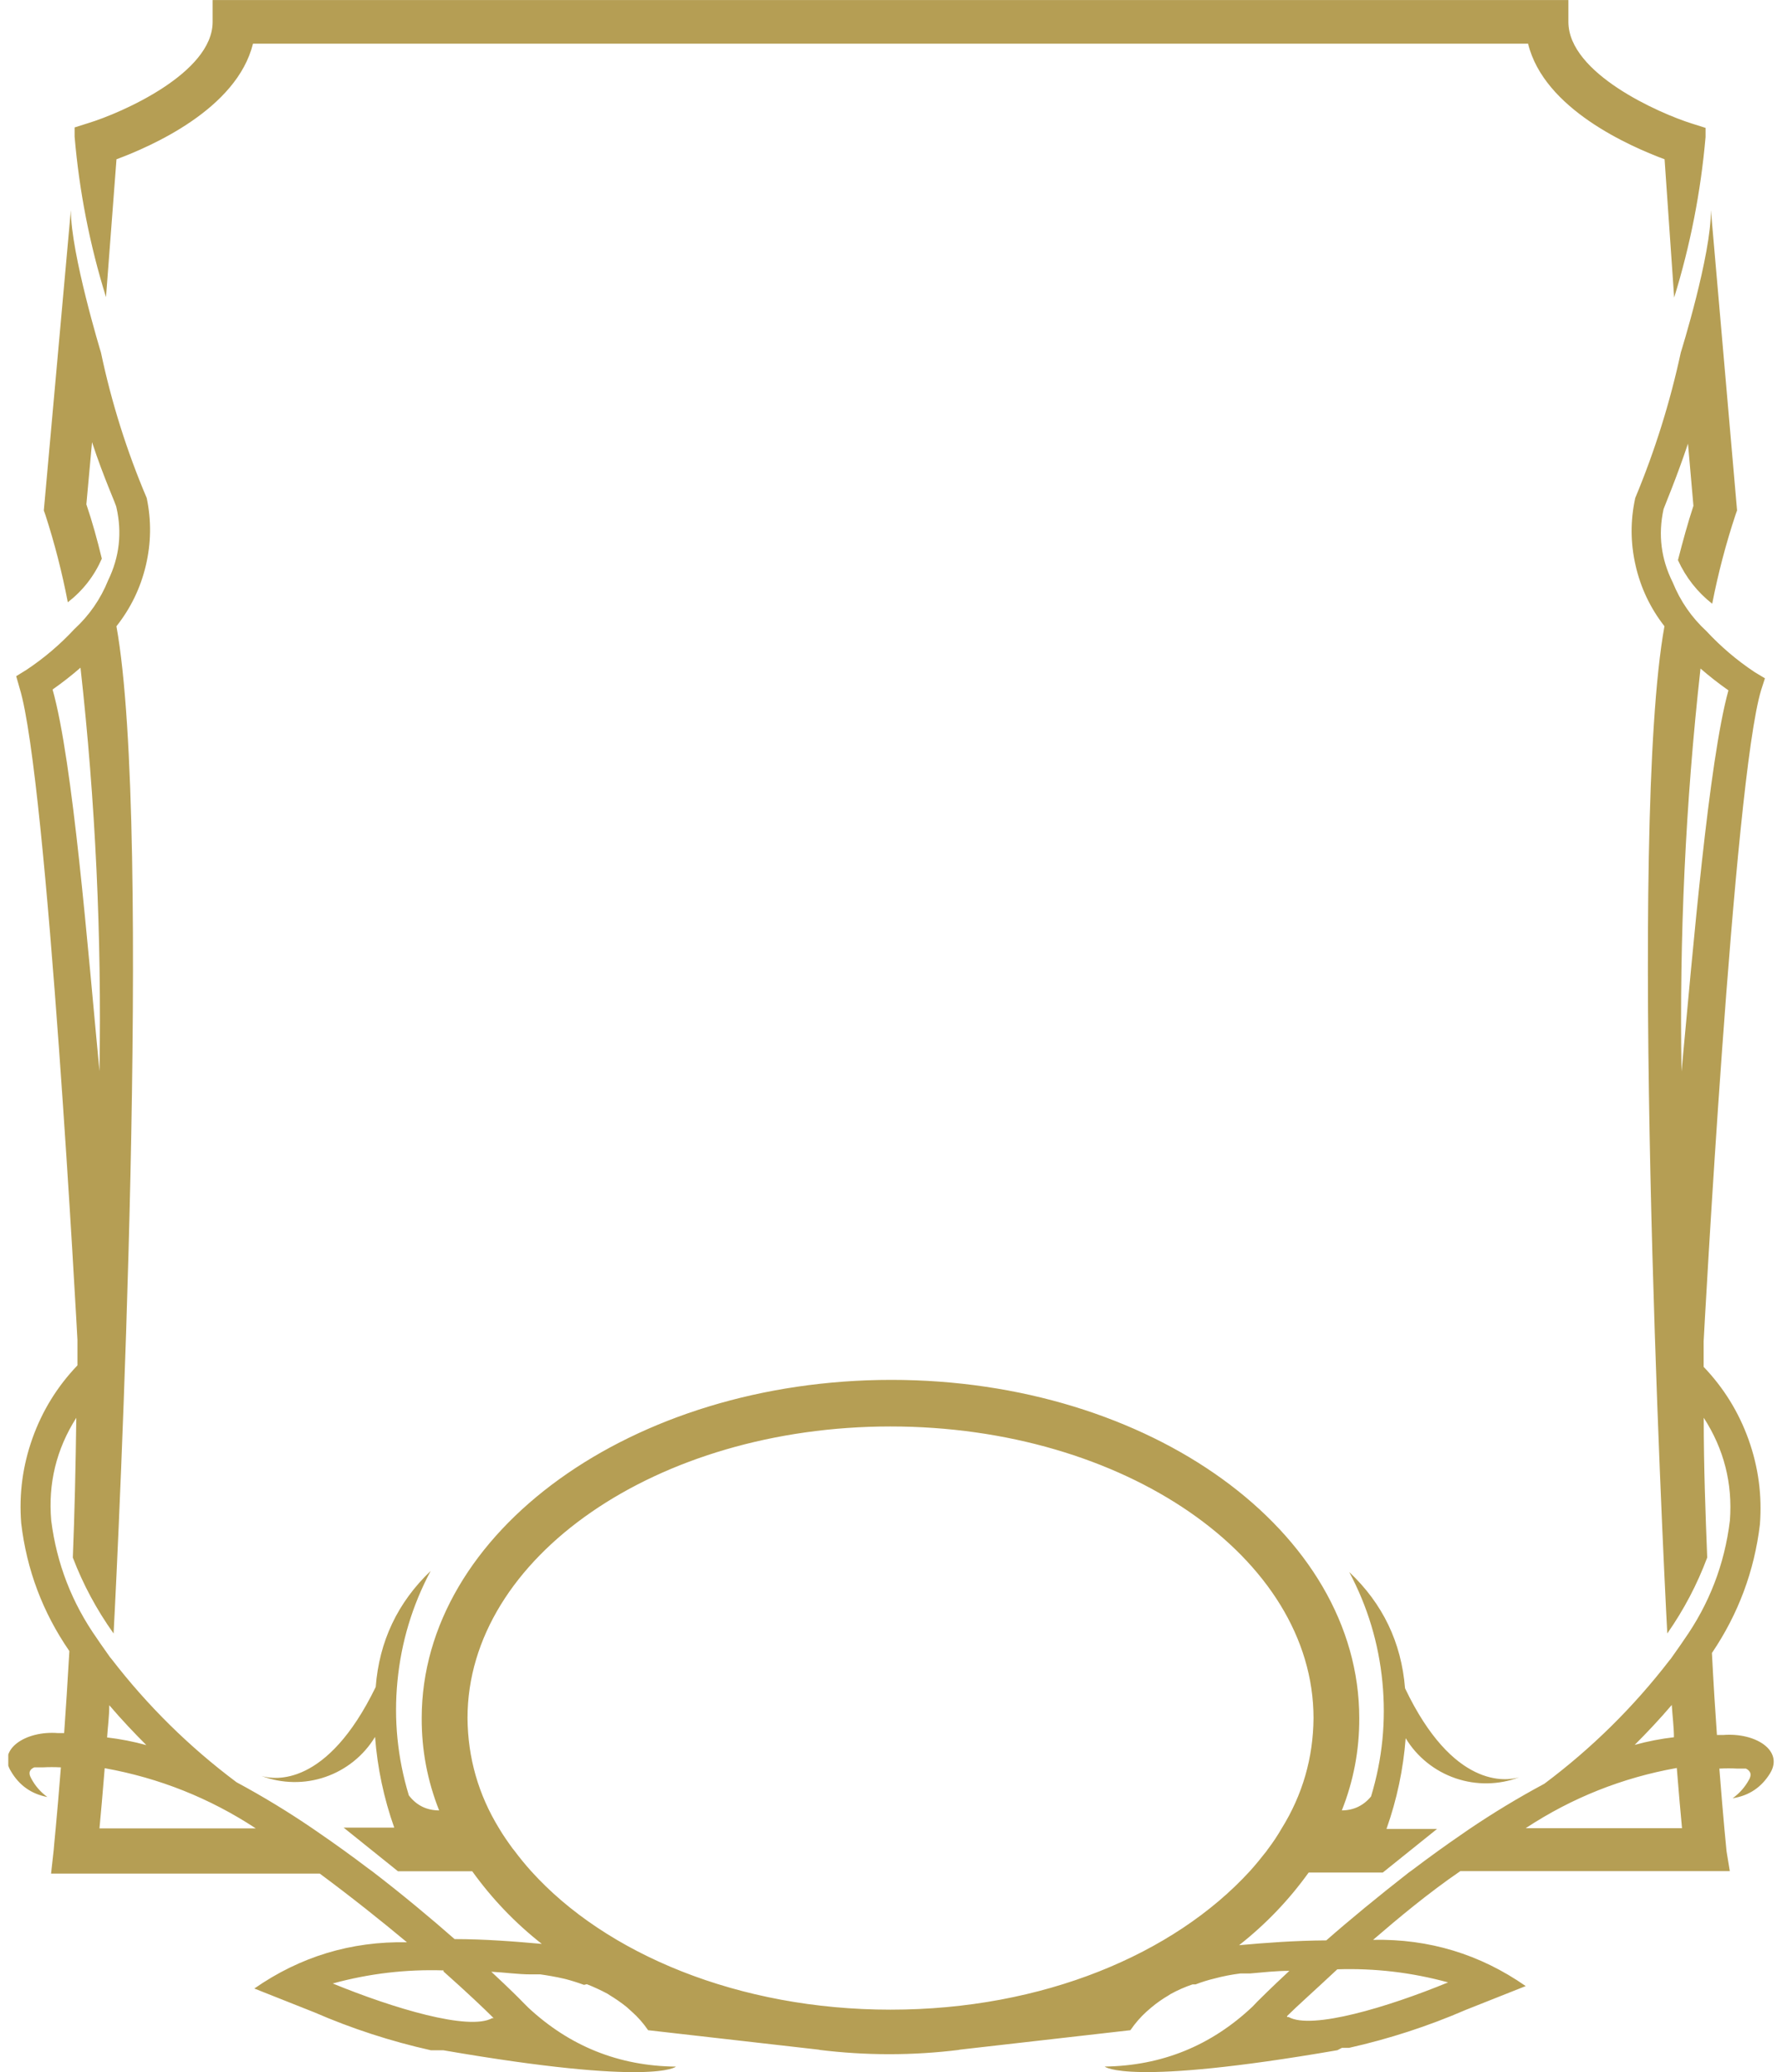 <?xml version="1.0" encoding="utf-8"?>
<!-- Generator: Adobe Illustrator 28.1.0, SVG Export Plug-In . SVG Version: 6.00 Build 0)  -->
<svg version="1.1" id="Слой_1" xmlns="http://www.w3.org/2000/svg" xmlns:xlink="http://www.w3.org/1999/xlink" x="0px" y="0px"
	 viewBox="0 0 589.74 685.56" style="enable-background:new 0 0 589.74 685.56;" xml:space="preserve">
<style type="text/css">
	.st0{clip-path:url(#SVGID_00000145755895830112029350000015347681870905934515_);fill:#B59E54;}
</style>
<g>
	<defs>
		<rect id="SVGID_1_" x="2.74" width="584.53" height="685.56"/>
	</defs>
	<clipPath id="SVGID_00000119832078549856513310000014277953188518970040_">
		<use xlink:href="#SVGID_1_"  style="overflow:visible;"/>
	</clipPath>
	<path style="clip-path:url(#SVGID_00000119832078549856513310000014277953188518970040_);fill:#B59E54;" d="M32.92,354.39
		c0.76-44.63-1.33-89.13-6.28-133.49c-2.95,2.57-6.03,4.97-9.24,7.22C24.11,251.85,29.02,313.55,32.92,354.39z M32.92,604.92h51.74
		c-15.31-10.04-31.98-16.68-50.01-19.92C34,593.3,33.35,600.16,32.92,604.92z M35.44,574.83c4.39,0.51,8.72,1.36,12.99,2.53
		c-3.97-3.97-8.15-8.37-12.27-13.2C36.16,567.9,35.66,571.37,35.44,574.83z M146.78,651.9c-12.44-0.4-24.66,1.04-36.66,4.33
		c20.06,8.23,45.1,15.73,52.75,11.47h0.51c-3.03-3.03-8.8-8.51-16.6-15.44V651.9z M294.71,664.89c50.51,0,93.81-18.4,118.92-45.82
		c1.95-2.16,3.82-4.47,5.63-6.78c0.14-0.26,0.31-0.5,0.5-0.72c1.6-2.12,3.07-4.34,4.4-6.64c6.93-11.18,10.44-23.36,10.54-36.51
		c0-53.18-62.78-96.48-139.99-96.48s-139.99,43.3-139.99,96.48c0.11,13.14,3.59,25.31,10.46,36.51c1.37,2.31,2.89,4.47,4.47,6.64
		l0.58,0.72c1.73,2.31,3.61,4.62,5.56,6.78C200.54,646.49,244.49,664.89,294.71,664.89z M425.97,667.34h0.51
		c7.65,4.26,32.76-3.25,52.75-11.47c-12-3.29-24.22-4.73-36.66-4.33c-7.72,7.22-13.57,12.41-16.6,15.44V667.34z M504.91,604.85
		h51.74c-0.43-4.76-1.08-11.62-1.73-19.92C536.88,588.15,520.21,594.79,504.91,604.85z M540.99,577.29
		c4.26-1.18,8.59-2.02,12.99-2.53c0-3.32-0.51-7.22-0.72-10.68C549.14,568.91,544.96,573.32,540.99,577.29z M556.5,354.39
		c3.82-40.84,9.02-102.54,15.51-125.99c-3.2-2.24-6.28-4.65-9.24-7.22c-4.95,44.36-7.04,88.86-6.28,133.49V354.39z M19.21,573.39
		h2.02c0.58-8.08,1.15-17.17,1.73-27.13c-8.82-12.8-14.14-26.92-15.95-42.36c-0.75-9.63,0.5-18.98,3.74-28.07
		c3.25-9.09,8.2-17.12,14.88-24.1v-8.44c0,0-9.96-185.88-19.12-215.54l-1.15-4.04l3.39-2.09c5.82-3.87,11.11-8.37,15.87-13.49
		c4.94-4.55,8.67-9.94,11.18-16.16c3.72-7.69,4.63-15.7,2.74-24.03c0-0.79-4.19-9.74-8.08-21.65l-1.88,20.57
		c1.95,5.7,3.61,11.76,5.12,17.97c-2.53,5.76-6.28,10.57-11.26,14.43c-1.88-9.8-4.35-19.45-7.43-28.94l-0.51-1.44l8.95-99.36
		c0,14.43,9.96,47.12,9.96,47.12c3.49,16.53,8.54,32.58,15.15,48.13c1.56,7.47,1.46,14.91-0.3,22.33c-1.75,7.42-5,14.11-9.73,20.1
		c12.12,67.04,0.58,305.16-0.94,333.23c-5.56-7.79-10.07-16.16-13.49-25.11c0.58-14.43,0.94-30.02,1.15-46.25
		c-6.6,10.39-9.36,21.72-8.3,33.99c1.81,14.27,6.86,27.28,15.15,39.04l1.08,1.59l3.25,4.62l0.43,0.5
		c11.94,15.51,25.75,29.12,41.42,40.84c8.66,4.66,17.05,9.76,25.18,15.3l1.88,1.3c5.7,3.9,11.18,7.86,16.52,11.91l1.3,0.94
		c10.25,7.87,19.56,15.66,27.28,22.44c10.03,0,19.84,0.79,28.86,1.59c-8.81-6.92-16.48-14.93-23.02-24.03H131.7l-17.97-14.43h16.74
		c-3.44-9.73-5.56-19.73-6.35-30.02c-1.88,3.1-4.24,5.79-7.07,8.07c-2.83,2.27-5.96,4-9.39,5.18c-3.43,1.18-6.96,1.74-10.59,1.68
		c-3.63-0.06-7.14-0.73-10.54-2.01c4.26,1.3,21.65,3.82,37.81-29.44c1.17-15.12,7.23-27.91,18.18-38.39
		c-6.07,11.41-9.73,23.55-10.98,36.41c-1.25,12.86,0.01,25.47,3.76,37.84c2.53,3.31,5.87,4.96,10.03,4.98
		c-3.89-9.81-5.81-19.98-5.77-30.52c0-61.7,69.71-111.92,155.43-111.92c85.72,0,154.85,50.22,154.85,111.92
		c0.04,10.54-1.88,20.72-5.77,30.52c3.94-0.04,7.17-1.58,9.67-4.62c3.75-12.37,5.01-24.98,3.76-37.84
		c-1.25-12.87-4.91-25-10.98-36.41c11.08,10.46,17.25,23.27,18.47,38.46c15.87,33.27,33.48,30.74,37.81,29.44
		c-3.39,1.28-6.91,1.96-10.54,2.01c-3.63,0.06-7.17-0.51-10.59-1.68c-3.43-1.18-6.57-2.91-9.4-5.18c-2.83-2.28-5.19-4.96-7.07-8.07
		c-0.79,10.29-2.91,20.29-6.35,30.02h16.74l-17.97,14.43h-24.53c-6.54,9.1-14.21,17.11-23.02,24.03c8.66-0.79,18.54-1.52,28.86-1.59
		c7.72-6.78,17.03-14.43,27.28-22.44l1.3-0.94c5.34-4.04,10.82-8.01,16.52-11.91l1.88-1.3c8.13-5.51,16.52-10.59,25.18-15.23
		c15.67-11.72,29.48-25.34,41.42-40.84l0.43-0.51l3.25-4.62l1.08-1.59c8.4-11.9,13.48-25.08,15.23-39.54
		c0.92-12.3-1.97-23.62-8.66-33.99c0,16.24,0.58,31.82,1.15,46.25c-3.34,8.93-7.74,17.3-13.21,25.11
		c-1.52-28.07-13.06-266.19-0.94-333.23c-4.68-6-7.87-12.71-9.56-20.14c-1.7-7.42-1.73-14.85-0.11-22.29
		c6.5-15.58,11.52-31.63,15.08-48.13c0,0,10.1-32.33,9.96-47.12l8.66,99.36l-0.51,1.44c-3.2,9.65-5.77,19.46-7.72,29.44
		c-4.94-3.9-8.72-8.7-11.33-14.43c1.59-6.21,3.25-12.27,5.12-17.97l-1.8-20.57c-3.9,11.62-7.72,20.57-8.08,21.65
		c-1.85,8.44-0.84,16.52,3.03,24.25c2.52,6.22,6.25,11.61,11.18,16.16c4.76,5.12,10.05,9.62,15.87,13.49l3.46,2.09l-1.23,3.82
		c-9.09,29.66-19.05,215.54-19.05,215.54c0,2.81,0,5.7,0,8.44c6.67,6.98,11.63,15.01,14.88,24.1c3.24,9.09,4.49,18.44,3.74,28.07
		c-1.86,15.45-7.16,29.61-15.88,42.5c0.51,9.96,1.08,19.05,1.66,27.13h2.02c10.75-0.87,20.13,5.12,15.59,12.63
		c-2.86,4.68-6.99,7.45-12.41,8.3c2.27-1.64,4.07-3.68,5.41-6.13c1.23-2.16,0-3.18-1.01-3.68h-2.74c-2.02-0.11-4.04-0.11-6.06,0
		c1.3,16.67,2.31,26.77,2.38,27.35l1.08,6.57h-89.19c-10.54,7.22-20.49,15.51-28.86,22.73c18.49-0.36,35.33,4.73,50.51,15.3
		l-19.84,7.87c-12.48,5.4-25.34,9.58-38.6,12.56h-2.38l-1.52,0.79c-69.71,12.05-76.99,5.41-76.99,5.41
		c18.88-0.27,35.19-6.88,48.92-19.84l1.66-1.73c0.72-0.72,4.47-4.47,10.53-10.1c-4.47,0-8.8,0.51-13.06,0.87h-3.18
		c-2.88,0.36-5.72,0.91-8.51,1.66c-2.14,0.51-4.23,1.16-6.28,1.95h-1.01c-2.5,0.84-4.91,1.9-7.22,3.17l-0.79,0.51
		c-1.96,1.14-3.81,2.44-5.56,3.9l-1.59,1.37c-2.05,1.85-3.85,3.93-5.41,6.21l-56.93,6.49h0.43c-15.54,1.93-31.08,1.93-46.61,0h0.43
		l-56.93-6.49c-1.56-2.3-3.39-4.37-5.48-6.21l-1.59-1.44c-1.81-1.45-3.71-2.78-5.7-3.97l-0.65-0.43c-2.22-1.19-4.51-2.25-6.86-3.17
		l-0.94,0.22c-2.16-0.79-4.26-1.44-6.21-1.95c-3.32-0.79-6.21-1.23-8.23-1.52h-3.17c-4.26,0-8.59-0.65-13.06-0.87
		c6.06,5.63,9.81,9.38,10.46,10.1l1.73,1.73c13.78,12.84,30.08,19.37,48.92,19.56c0,0-7.22,6.64-76.99-5.41h-1.73h-2.38
		c-13.26-2.97-26.14-7.15-38.6-12.56l-19.84-7.87c15.18-10.56,32.02-15.66,50.51-15.3c-8.66-7.22-18.62-15.15-28.86-22.73H16.9
		l0.87-7.79c0-0.58,1.08-10.68,2.38-27.35c-2.02-0.11-4.04-0.11-6.06,0h-2.74c-1.23,0.51-2.24,1.52-1.01,3.68
		c1.31,2.45,3.09,4.5,5.34,6.13c-5.31-1.01-9.32-3.85-12.05-8.51C-0.93,578.8,8.45,572.52,19.21,573.39z M35.08,98.3
		c-5.39-17.33-8.85-35.03-10.39-53.11v-3.03l4.55-1.44c10.9-3.32,41.13-16.52,41.13-33.48V0.02h448.68v7.22
		c0,17.1,30.23,30.31,40.84,33.63l4.55,1.44v3.03c-1.57,18.08-5.04,35.78-10.39,53.11l-3.17-45.75c-11.4-4.26-39.9-16.6-45.17-38.24
		H83.72c-5.34,21.65-33.77,33.99-45.17,38.24L35.08,98.3z"/>
</g>
</svg>
